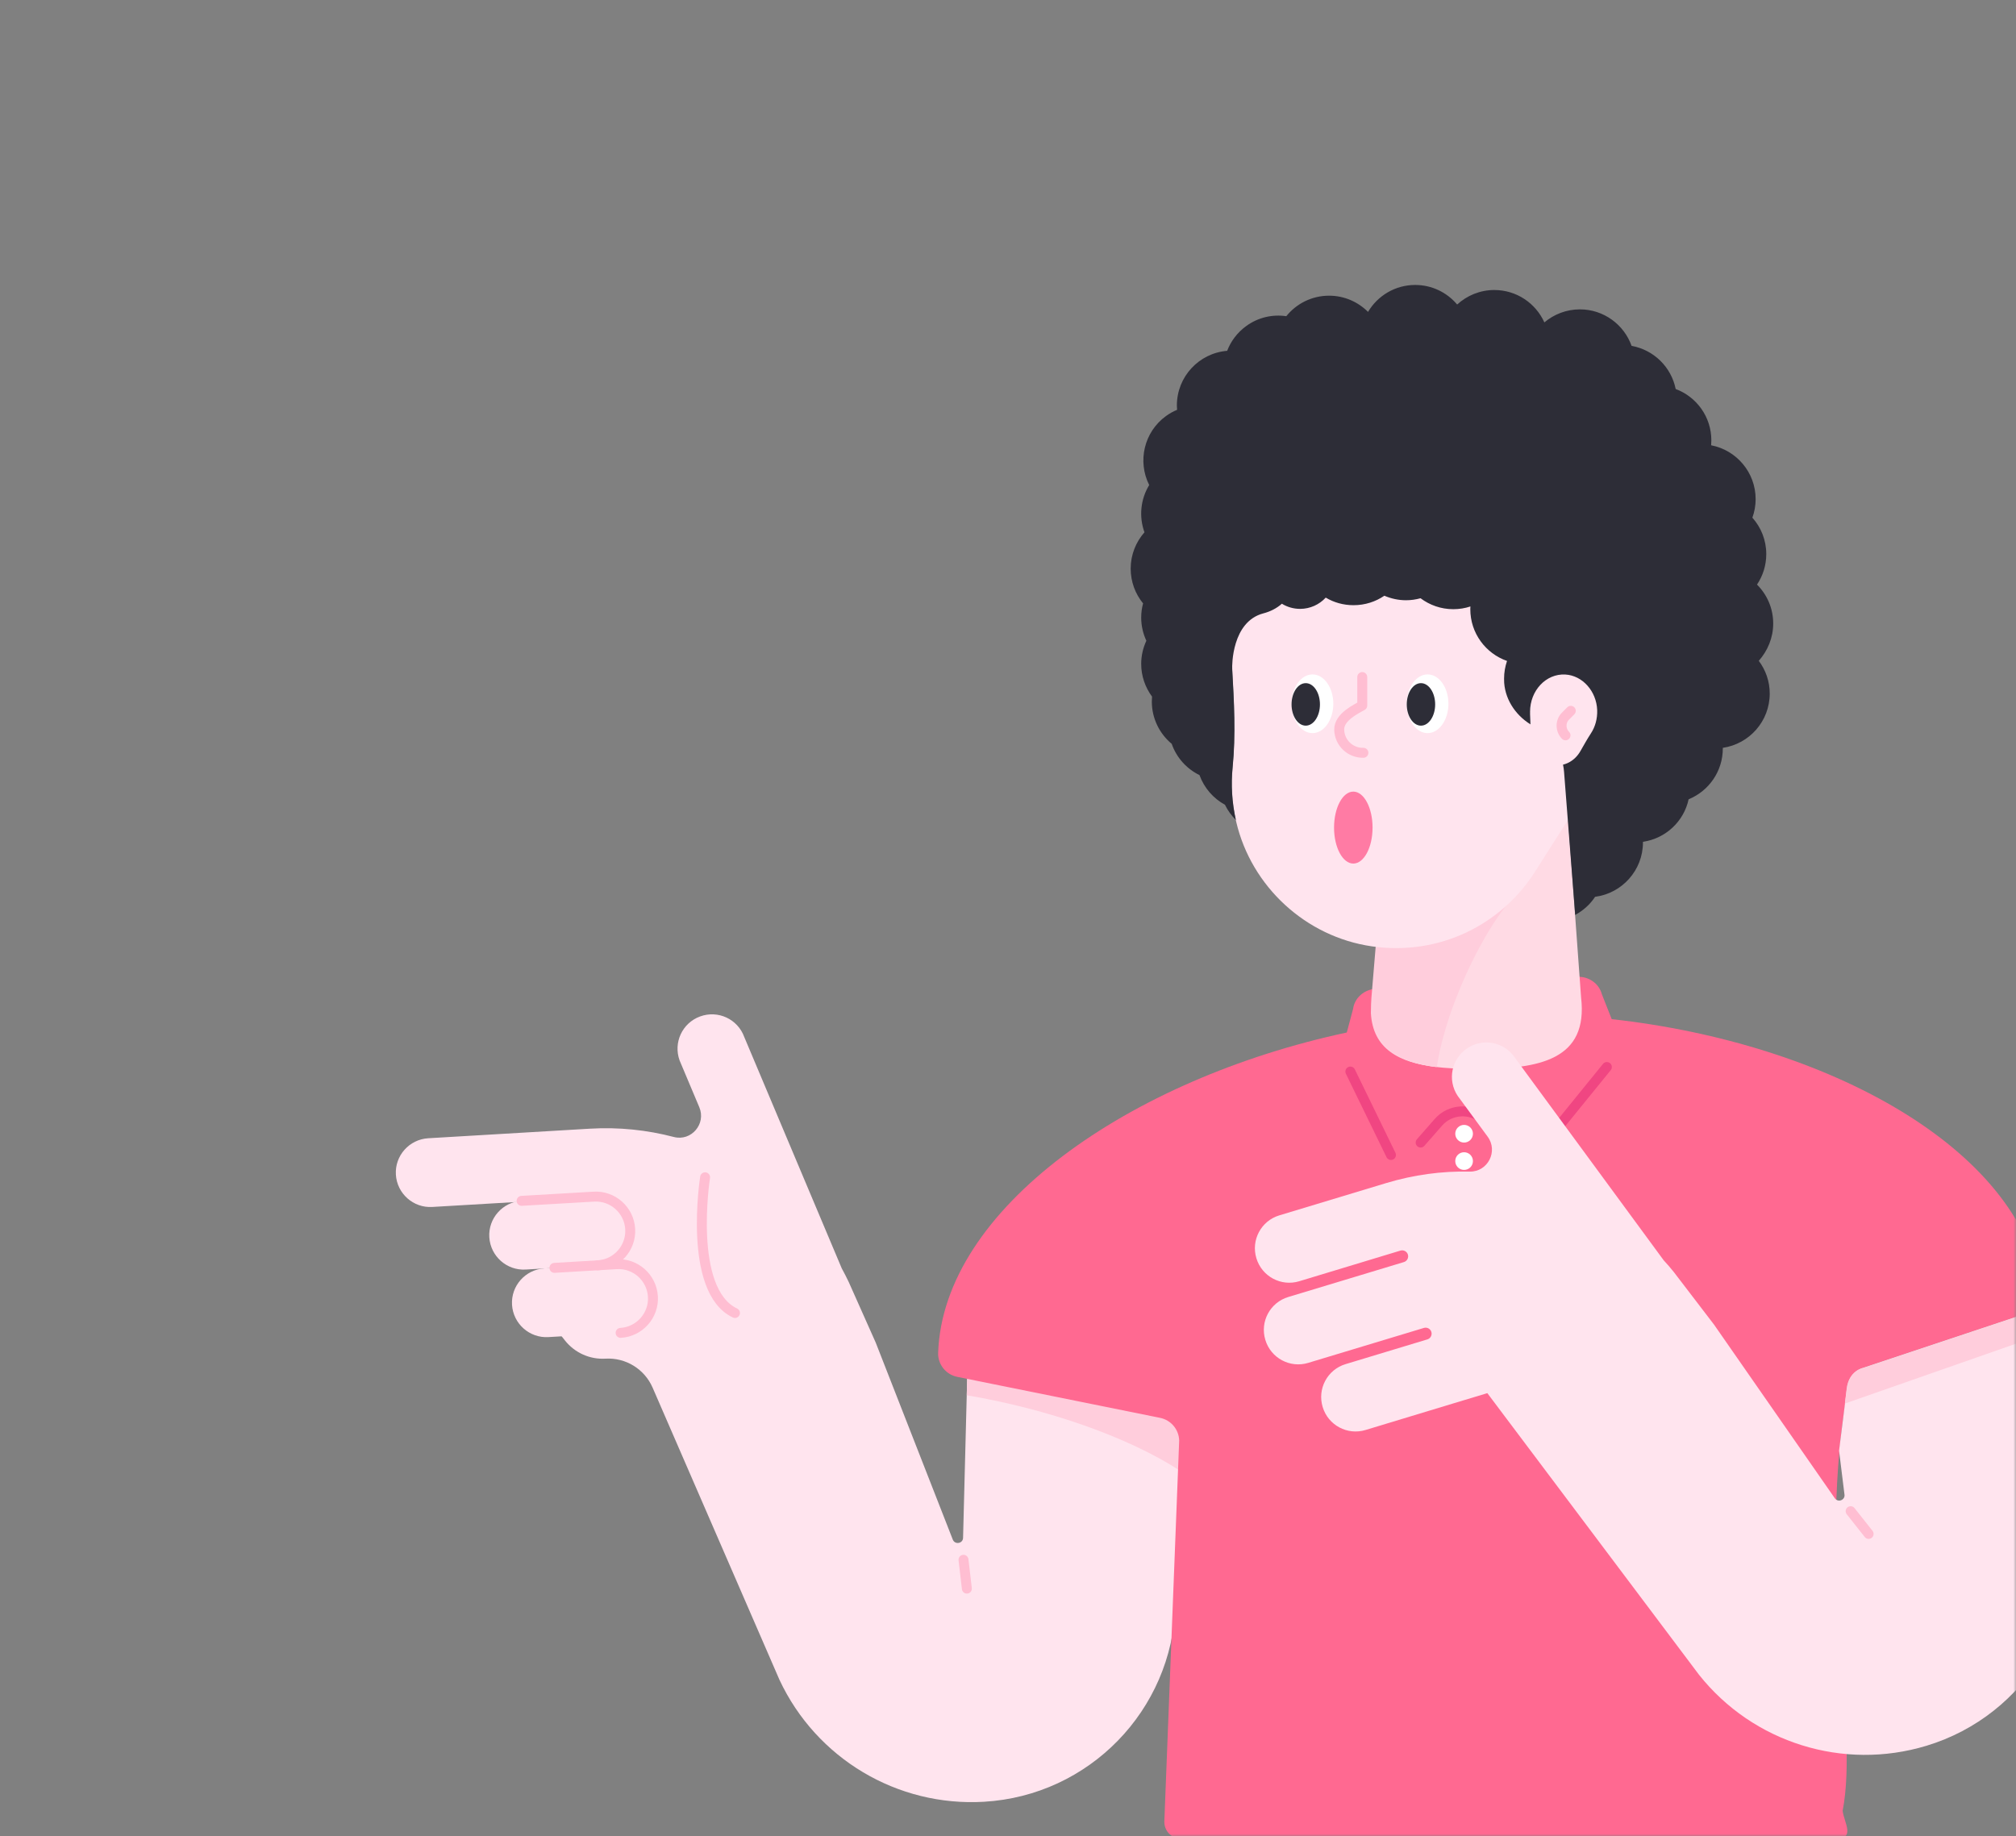 <svg width="382" height="348" viewBox="0 0 382 348" fill="none" xmlns="http://www.w3.org/2000/svg">
<rect x="0" y="0" width="382" height="348" fill="#808080" stroke="none"/>
<mask id="mask0" mask-type="alpha" maskUnits="userSpaceOnUse" x="0" y="0" width="382" height="348">
<path d="M382 324C382 337.255 371.255 348 358 348L24 348C10.745 348 2.95782e-05 337.255 2.84194e-05 324L2.19259e-06 24C1.03382e-06 10.745 10.745 1.93855e-06 24 7.79773e-07L358 -2.84194e-05C371.255 -2.95782e-05 382 10.745 382 24L382 324Z" fill="#F04682"/>
</mask>
<g mask="url(#mask0)">
<path d="M106.67 227.264L81.91 228.72C78.322 228.939 75.231 226.188 75.012 222.599C74.793 219.011 77.544 215.921 81.132 215.702L111.794 213.887C117.236 213.568 122.599 214.127 127.683 215.462C130.992 216.32 133.843 212.97 132.507 209.82L128.779 200.969C127.543 197.58 129.278 193.852 132.667 192.616C136.056 191.38 139.784 193.114 141.02 196.503L159.5 240.362C159.959 241.2 160.398 242.057 160.816 242.934L165.94 254.437L180.553 291.797C180.991 292.774 182.467 292.495 182.487 291.418L183.483 252.663L224.332 255.793L222.737 304.217C222.079 324.133 206.37 340.261 186.474 341.437C170.027 342.414 154.676 333.244 147.698 318.331L123.656 262.95C122.121 259.441 118.572 257.248 114.744 257.467C111.754 257.647 108.883 256.351 107.029 253.998L102.883 248.715L110.458 243.074L106.67 227.264Z" fill="#FFE4EE"/>
<path d="M113.29 239.784L99.614 240.581C96.026 240.801 92.936 238.049 92.716 234.461C92.497 230.872 95.248 227.782 98.837 227.563L112.513 226.766C116.101 226.546 119.191 229.298 119.41 232.886C119.63 236.474 116.879 239.565 113.29 239.784Z" fill="#FFE4EE"/>
<path d="M117.595 252.583L103.919 253.381C100.331 253.6 97.241 250.849 97.021 247.26C96.802 243.672 99.553 240.582 103.142 240.362L116.818 239.565C120.406 239.346 123.496 242.097 123.716 245.685C123.935 249.294 121.184 252.384 117.595 252.583Z" fill="#FFE4EE"/>
<path d="M98.836 227.563L112.512 226.766C116.101 226.546 119.191 229.298 119.41 232.886C119.629 236.474 116.878 239.565 113.29 239.784" stroke="#FFBED2" stroke-width="1.884" stroke-miterlimit="10" stroke-linecap="round" stroke-linejoin="round"/>
<path d="M105.055 240.263L116.818 239.565C120.406 239.346 123.496 242.097 123.716 245.685C123.935 249.274 121.184 252.364 117.595 252.583" stroke="#FFBED2" stroke-width="1.884" stroke-miterlimit="10" stroke-linecap="round" stroke-linejoin="round"/>
<path d="M133.604 223.097C133.604 223.097 130.235 244.548 139.266 248.815" stroke="#FFBED2" stroke-width="1.884" stroke-miterlimit="10" stroke-linecap="round" stroke-linejoin="round"/>
<path d="M183.503 252.662L224.352 255.792L223.594 278.698C213.746 272.319 198.615 267.016 183.184 264.404L183.503 252.662Z" fill="#FFCDDC"/>
<path d="M182.568 295.584L183.206 301.047" stroke="#FFBED2" stroke-width="1.884" stroke-miterlimit="10" stroke-linecap="round" stroke-linejoin="round"/>
<path d="M223.436 272.975C223.376 270.881 221.881 269.107 219.828 268.688L181.371 260.913C179.218 260.475 177.683 258.541 177.763 256.348C178.74 229.056 213.927 204.495 255.194 195.663L256.39 191.178C256.669 189.104 258.483 187.509 260.696 187.37L298.794 185.117C301.007 184.978 302.98 186.353 303.519 188.387L305.393 193.131C346.361 197.657 382.684 217.613 386.751 244.048C387.09 246.201 385.794 248.294 383.721 248.992L353.019 259.219C351.345 259.777 350.189 261.252 349.989 262.947L349.65 266.037C344.547 298.512 352.282 327.021 349.152 343.149C349.391 345.382 351.863 348.751 347.338 348.472H223.835C222.021 348.472 220.565 346.957 220.625 345.143L223.436 272.975Z" fill="#FF6991"/>
<path d="M277.422 216.518C278.347 216.518 279.097 215.769 279.097 214.844C279.097 213.919 278.347 213.169 277.422 213.169C276.498 213.169 275.748 213.919 275.748 214.844C275.748 215.769 276.498 216.518 277.422 216.518Z" fill="white"/>
<path d="M277.422 221.701C278.347 221.701 279.097 220.951 279.097 220.026C279.097 219.101 278.347 218.351 277.422 218.351C276.498 218.351 275.748 219.101 275.748 220.026C275.748 220.951 276.498 221.701 277.422 221.701Z" fill="white"/>
<path d="M255.871 203.061L263.567 218.87" stroke="#F04682" stroke-width="1.884" stroke-miterlimit="10" stroke-linecap="round" stroke-linejoin="round"/>
<path d="M269.189 216.517L272.559 212.669C274.771 210.158 278.599 209.898 281.111 212.111L288.547 218.63C289.364 219.368 290.64 219.268 291.318 218.411L304.476 202.203" stroke="#F04682" stroke-width="1.884" stroke-miterlimit="10" stroke-linecap="round" stroke-linejoin="round"/>
<path d="M288.985 169.927C282.586 174.99 273.954 189.544 272.08 202.203C265.082 201.346 260.138 198.794 259.759 191.976C259.779 190.7 259.799 189.643 259.859 189.085C259.859 189.005 259.879 188.926 259.879 188.866L261.374 170.943L288.985 169.927Z" fill="#FFCDDC"/>
<path d="M296.601 147.938H263.209L260.198 189.026C258.823 200.808 268.033 202.582 279.895 202.582C291.757 202.582 300.967 200.808 299.592 189.026L296.601 147.938Z" fill="#FFDAE4"/>
<path d="M288.966 167.854C282.646 172.858 274.134 189.704 272.26 202.204C265.342 201.366 260.458 198.834 260.079 192.096C260.099 190.82 260.119 189.783 260.179 189.245C260.179 189.165 260.198 189.106 260.198 189.026L261.674 168.831L288.966 167.854Z" fill="#FFCDDC"/>
<path d="M233.384 124.533C233.384 102.723 251.585 85.159 273.634 86.216C293.192 87.153 309.2 103.261 310.057 122.838C310.456 131.829 307.725 140.143 302.9 146.861C298.614 152.802 294.786 159.042 290.859 165.202C284.579 175.09 272.897 181.191 259.958 179.336C247.458 177.542 237.112 168.033 234.241 155.732C233.404 152.184 233.224 148.735 233.543 145.445C234.161 139.225 233.822 132.966 233.464 126.726C233.404 125.988 233.384 125.27 233.384 124.533Z" fill="#FFE4EE"/>
<path d="M270.505 138.927C272.685 138.927 274.453 136.436 274.453 133.365C274.453 130.293 272.685 127.802 270.505 127.802C268.325 127.802 266.558 130.293 266.558 133.365C266.558 136.436 268.325 138.927 270.505 138.927Z" fill="white"/>
<path d="M269.249 137.512C270.736 137.512 271.941 135.709 271.941 133.485C271.941 131.261 270.736 129.458 269.249 129.458C267.763 129.458 266.558 131.261 266.558 133.485C266.558 135.709 267.763 137.512 269.249 137.512Z" fill="#2D2D37"/>
<path d="M248.694 138.927C250.874 138.927 252.642 136.436 252.642 133.365C252.642 130.293 250.874 127.802 248.694 127.802C246.514 127.802 244.747 130.293 244.747 133.365C244.747 136.436 246.514 138.927 248.694 138.927Z" fill="white"/>
<path d="M247.419 137.512C248.906 137.512 250.11 135.709 250.11 133.485C250.11 131.261 248.906 129.458 247.419 129.458C245.933 129.458 244.728 131.261 244.728 133.485C244.728 135.709 245.933 137.512 247.419 137.512Z" fill="#2D2D37"/>
<path d="M335.994 118.154C335.994 115.263 334.818 112.671 332.924 110.777C334.041 109.123 334.679 107.129 334.679 104.996C334.679 102.344 333.682 99.932 332.047 98.098C332.446 97.002 332.665 95.826 332.665 94.589C332.665 89.526 329.037 85.299 324.232 84.382C324.252 84.083 324.272 83.764 324.272 83.445C324.272 78.98 321.461 75.192 317.514 73.717C316.676 69.55 313.367 66.3 309.161 65.543C307.725 61.516 303.878 58.625 299.372 58.625C296.8 58.625 294.448 59.562 292.634 61.097C290.999 57.469 287.371 54.957 283.144 54.957C280.433 54.957 277.961 56.014 276.107 57.708C274.193 55.435 271.342 54 268.153 54C264.345 54 261.035 56.053 259.221 59.104C257.327 57.21 254.716 56.033 251.845 56.033C248.556 56.033 245.645 57.549 243.731 59.921C241.159 59.542 238.428 60.12 236.155 61.775C234.441 63.011 233.225 64.666 232.527 66.48C227.184 66.918 222.998 71.384 222.998 76.847C222.998 77.126 223.018 77.385 223.038 77.664C222.32 77.963 221.622 78.342 220.964 78.82C216.758 81.85 215.502 87.433 217.755 91.918C216.12 94.59 215.781 97.899 216.858 100.869C215.243 102.703 214.246 105.116 214.246 107.747C214.246 110.239 215.123 112.552 216.598 114.346C216.359 115.203 216.239 116.1 216.239 117.037C216.239 118.612 216.598 120.087 217.216 121.423C216.598 122.759 216.239 124.234 216.239 125.809C216.239 128.142 217.017 130.275 218.293 132.009C218.273 132.328 218.253 132.627 218.253 132.946C218.253 136.176 219.728 139.046 222.021 140.96C222.918 143.552 224.832 145.685 227.284 146.881C228.161 149.294 229.876 151.287 232.109 152.503C232.627 153.58 233.344 154.557 234.182 155.394C233.424 151.985 233.245 148.656 233.564 145.466C234.182 139.246 233.843 132.986 233.484 126.746C233.444 126.088 233.424 117.815 239.365 116.24C240.681 115.901 241.917 115.283 242.894 114.406C243.891 115.024 245.087 115.383 246.343 115.383C248.256 115.383 249.991 114.565 251.207 113.249C252.742 114.166 254.536 114.685 256.47 114.685C258.643 114.685 260.657 114.027 262.311 112.891C263.567 113.429 264.963 113.748 266.418 113.748C267.375 113.748 268.292 113.608 269.169 113.369C270.904 114.665 273.037 115.442 275.369 115.442C276.506 115.442 277.602 115.263 278.619 114.924C278.619 115.103 278.599 115.263 278.599 115.442C278.599 119.988 281.51 123.835 285.557 125.251C285.198 126.307 284.998 127.424 284.998 128.6C284.998 128.859 285.018 129.138 285.018 129.397C285.277 132.866 287.47 135.897 290.521 137.571L290.82 137.731C293.99 139.445 296.083 142.655 296.362 146.263L298.475 173.376C299.99 172.559 301.306 171.382 302.243 169.947C307.347 169.289 311.314 164.923 311.314 159.64C311.314 159.6 311.314 159.56 311.314 159.521C315.62 158.903 319.069 155.653 319.966 151.467C323.774 149.912 326.445 146.183 326.445 141.837C326.445 141.798 326.445 141.758 326.445 141.718C331.469 140.98 335.336 136.674 335.336 131.431C335.336 129.098 334.559 126.965 333.263 125.231C334.958 123.297 335.994 120.845 335.994 118.154Z" fill="#2D2D37"/>
<path d="M289.922 134.88C289.922 130.873 292.932 127.624 296.6 127.823C299.85 128.002 302.501 130.973 302.641 134.561C302.7 136.216 302.262 137.751 301.445 138.987C300.727 140.083 300.109 141.22 299.451 142.356C298.414 144.17 296.48 145.307 294.327 144.968C292.254 144.649 290.539 142.894 290.061 140.622C289.921 139.964 289.882 139.326 289.941 138.728C290.041 137.592 289.981 136.435 289.922 135.279C289.942 135.139 289.922 135 289.922 134.88Z" fill="#FFE4EE"/>
<path d="M348.473 274.909L349.49 283.143C349.709 284.199 348.354 284.817 347.696 283.96L324.789 251.026L317.134 241.018C316.536 240.261 315.898 239.543 315.24 238.825L287.071 200.469C285.077 197.458 281.03 196.641 278.04 198.635C275.029 200.628 274.212 204.675 276.205 207.666L281.887 215.401C283.921 218.152 281.927 222.079 278.498 222.019C273.235 221.9 267.892 222.618 262.669 224.192L242.414 230.313C238.965 231.349 237.012 234.998 238.068 238.447C239.105 241.896 242.753 243.849 246.202 242.793L265.36 236.991C265.959 236.812 266.596 237.151 266.776 237.749C266.955 238.347 266.616 238.985 266.018 239.164L244.109 245.783C240.66 246.82 238.706 250.468 239.763 253.917C240.799 257.366 244.448 259.319 247.897 258.263L269.806 251.644C270.404 251.465 271.042 251.804 271.222 252.402C271.401 253 271.062 253.638 270.464 253.817L254.974 258.502C251.525 259.539 249.571 263.187 250.628 266.636C251.664 270.085 255.313 272.039 258.762 270.982L275.348 265.958L281.827 264.004L321.938 317.373C332.186 330.271 349.271 335.594 365.02 330.83C384.079 325.068 395.621 305.73 391.634 286.213L383.72 248.993L353.019 259.22C353.019 259.22 350.367 259.738 349.948 263.167C349.53 266.596 348.473 274.909 348.473 274.909Z" fill="#FFE4EE"/>
<path d="M350.667 286.373L354.076 290.679" stroke="#FFBED2" stroke-width="1.884" stroke-miterlimit="10" stroke-linecap="round" stroke-linejoin="round"/>
<path d="M256.43 150.011C254.417 150.011 252.782 153.061 252.782 156.829C252.782 160.597 254.417 163.647 256.43 163.647C258.444 163.647 260.078 160.597 260.078 156.829C260.078 153.061 258.444 150.011 256.43 150.011Z" fill="#FF7BA4"/>
<path d="M297.638 134.7L296.641 135.697C295.644 136.694 295.644 138.329 296.641 139.346" stroke="#FFBED2" stroke-width="1.884" stroke-miterlimit="10" stroke-linecap="round" stroke-linejoin="round"/>
<path d="M258.343 142.655C255.871 142.714 253.818 140.761 253.758 138.289C253.698 135.817 257.167 134.282 258.124 133.703V128.301" stroke="#FFBED2" stroke-width="1.884" stroke-miterlimit="10" stroke-linecap="round" stroke-linejoin="round"/>
<path d="M383.721 248.993L352.98 259.24C352.98 259.24 350.308 259.758 349.91 263.187C349.83 263.925 349.71 264.902 349.571 265.978L384.718 253.678L383.721 248.993Z" fill="#FFCDDC"/>
</g>
</svg>
